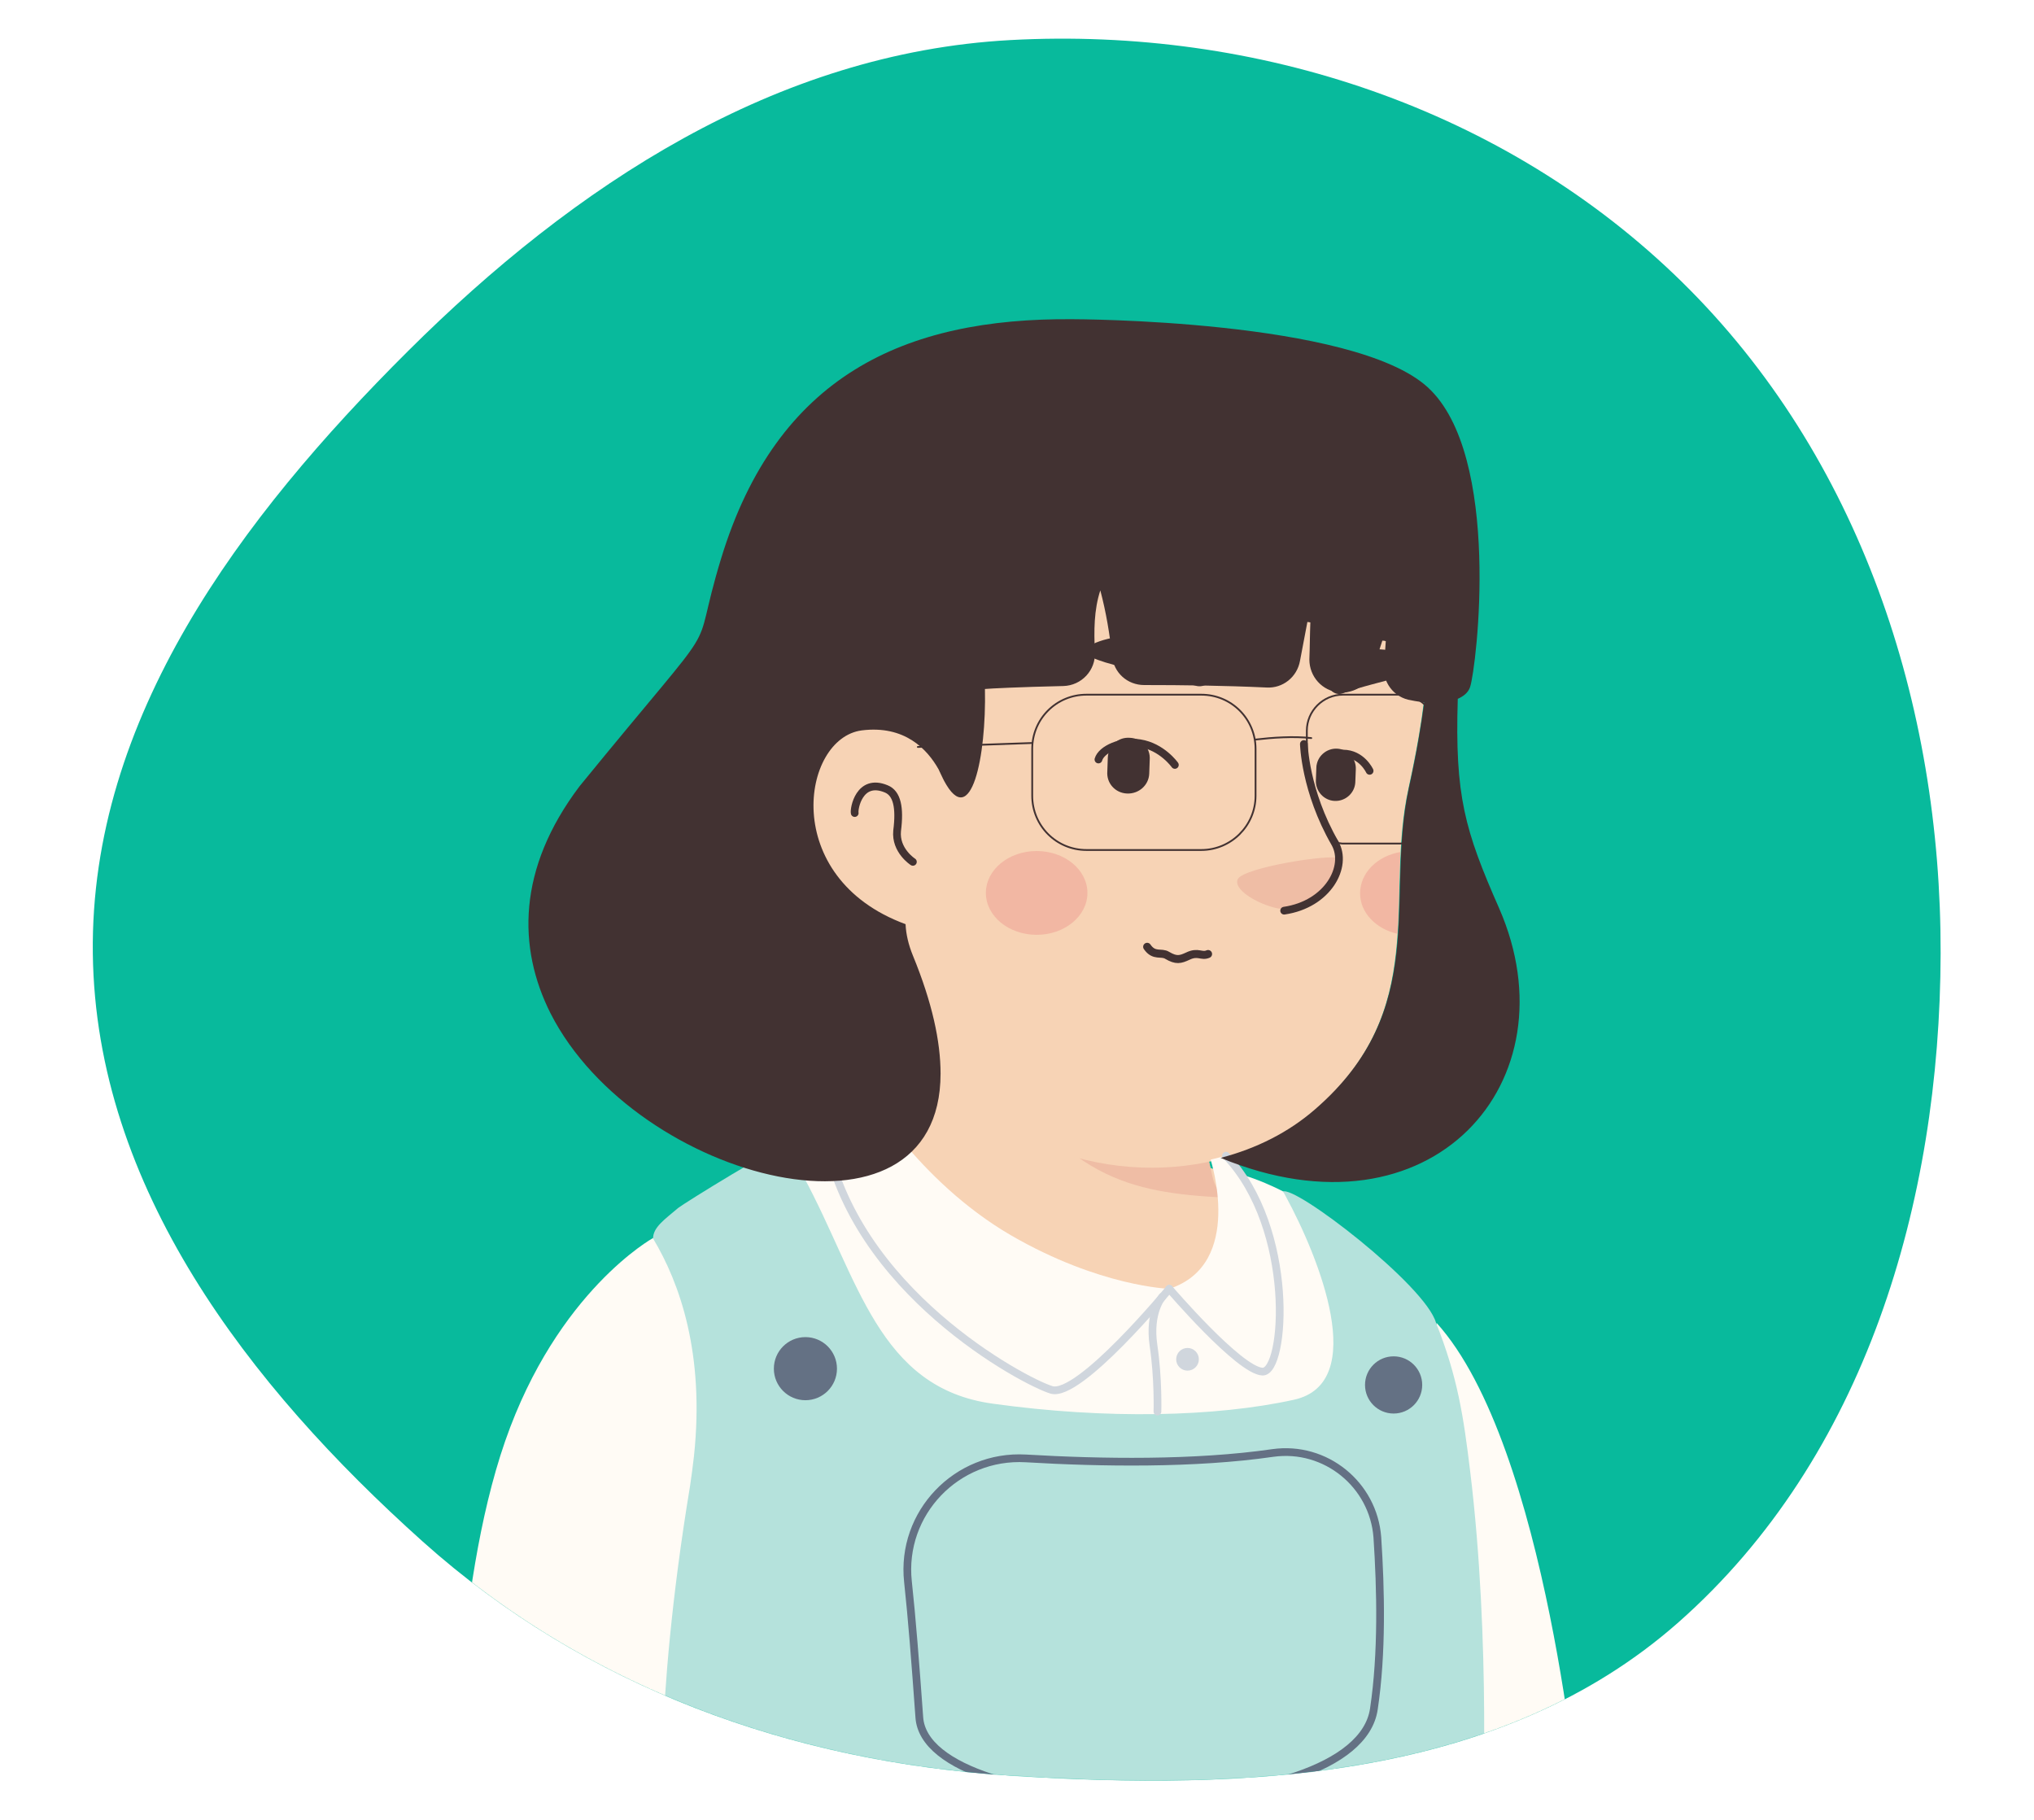 <svg width="3420" height="3060" viewBox="0 0 3420 3060" fill="none" xmlns="http://www.w3.org/2000/svg">
<rect width="3420" height="3060" fill="white"/>
<path fill-rule="evenodd" clip-rule="evenodd" d="M1698.66 67.389C2113.98 44.798 2531.22 182.563 2828.01 473.992C3127.25 767.831 3264.01 1184.05 3262.99 1603.46C3261.98 2021.8 3136.05 2450.52 2822.57 2727.49C2523.1 2992.08 2097.44 3011.23 1698.66 2985.6C1330.8 2961.96 985.022 2837.76 710.468 2591.76C418.024 2329.74 160.903 1996.11 156.069 1603.46C151.193 1207.37 405.153 870.009 685.831 590.518C965.752 311.781 1304.24 88.845 1698.66 67.389Z" fill="#08BA9C"/>
<mask id="mask0_2_879" style="mask-type:alpha" maskUnits="userSpaceOnUse" x="156" y="65" width="3108" height="2929">
<path fill-rule="evenodd" clip-rule="evenodd" d="M1698.72 67.422C2114.02 44.831 2531.25 182.594 2828.02 474.02C3127.26 767.856 3264.01 1184.07 3262.99 1603.48C3261.98 2021.81 3136.06 2450.52 2822.59 2727.49C2523.13 2992.08 2097.48 3011.23 1698.72 2985.6C1330.87 2961.96 985.105 2837.76 710.562 2591.77C418.128 2329.75 161.017 1996.13 156.183 1603.48C151.307 1207.39 405.258 870.033 685.926 590.545C965.836 311.811 1304.31 88.877 1698.72 67.422Z" fill="#08BA9C"/>
</mask>
<g mask="url(#mask0_2_879)">
<path d="M2526.45 2439.83C2520.65 2443.98 2514.02 2448.12 2508.22 2452.27C2501.58 2456.41 2495.78 2460.56 2489.15 2463.88C2483.35 2467.19 2478.37 2470.51 2472.57 2473.82C2471.74 2474.65 2470.91 2474.65 2470.08 2475.48C2451.01 2487.09 2431.12 2497.86 2411.22 2507.81C2405.42 2511.13 2398.79 2514.44 2392.98 2516.93C2392.98 2516.93 2392.15 2517.76 2391.33 2517.76C2384.69 2521.08 2378.06 2524.39 2371.43 2527.71C2358.16 2534.34 2344.07 2540.14 2330.81 2545.95C2324.18 2549.26 2316.71 2551.75 2310.08 2554.24C2303.45 2556.72 2295.99 2560.04 2289.36 2562.53C2282.72 2565.01 2275.26 2568.33 2268.63 2570.82C2268.63 2570.82 2268.63 2570.82 2267.8 2570.82C2261.17 2573.3 2253.71 2575.79 2247.08 2578.28C2232.15 2583.25 2216.4 2588.23 2201.48 2593.2C2196.51 2594.86 2190.7 2596.52 2185.73 2598.18C2169.98 2603.15 2154.23 2607.29 2138.48 2610.61C2132.67 2612.27 2126.87 2613.1 2120.24 2614.76C2105.32 2618.07 2089.56 2621.39 2074.64 2624.7C2071.33 2625.53 2068.84 2625.53 2065.52 2626.36C2060.55 2627.19 2054.75 2628.02 2049.77 2628.85C2042.31 2629.68 2035.68 2631.34 2028.22 2632.16C2024.9 2632.99 2021.59 2632.99 2018.27 2633.82C2014.12 2634.65 2009.15 2635.48 2004.18 2635.48C1990.91 2637.14 1976.82 2638.8 1963.55 2640.45C1959.41 2641.28 1954.44 2641.28 1950.29 2642.11H1949.46C1943.66 2642.94 1937.85 2642.94 1932.05 2643.77C1926.25 2644.6 1920.45 2644.6 1914.64 2644.6C1911.33 2644.6 1907.18 2645.43 1903.87 2645.43C1897.23 2645.43 1891.43 2646.26 1885.63 2646.26C1877.34 2646.26 1869.88 2647.09 1861.59 2647.09C1853.3 2647.09 1845.83 2647.09 1837.54 2647.09C1831.74 2647.09 1825.94 2647.09 1820.14 2647.09C1471.12 2642.11 1156.1 2493.72 932.262 2258.28C932.262 2258.28 932.262 2257.45 931.433 2257.45C957.132 2206.88 1052.47 2115.69 1151.95 2040.25C1277.96 1944.91 1456.2 1886.05 1456.2 1886.05C1456.2 1886.05 1573.09 1866.99 2006.66 1957.35C2337.44 2026.99 2478.37 2309.68 2526.45 2439.83Z" fill="#F7D3B5"/>
<path d="M2098.68 2186.98C2081.27 2272.37 1968.53 2322.94 1778.68 2246.67C1545.73 2152.17 1456.2 1886.05 1456.2 1886.05C1443.76 1695.38 1414.75 1532.06 1414.75 1532.06C1684.18 1508.85 2002.52 1823.88 2002.52 1823.88L2038.99 1979.73C2042.31 1993 2048.94 2004.6 2058.89 2012.89C2076.3 2042.74 2110.29 2132.27 2098.68 2186.98Z" fill="#F7D3B5"/>
<path d="M2058.89 2013.72C1900.55 2005.43 1783.66 1982.22 1658.48 1757.56C1764.59 1851.23 1889.77 1886.88 2021.59 1903.46L2038.99 1979.73C2042.31 1993.82 2048.94 2005.43 2058.89 2013.72Z" fill="#EFBDA5"/>
<path d="M2386.35 1014.76C2401.27 1084.4 2408.73 1140.77 2368.11 1326.47C2327.49 1512.17 2405.42 1697.87 2209.77 1867.81C2077.96 1982.22 1847.49 2003.77 1663.45 1878.59C1601.28 1836.31 1544.07 1777.45 1497.65 1700.35C1461.17 1639.84 1418.89 1582.63 1371.64 1530.41C1306.15 1459.11 1227.39 1315.69 1266.35 1062.01C1329.36 649.165 1738.06 601.912 1979.31 647.507C2220.55 693.103 2345.73 830.719 2386.35 1014.76Z" fill="#F7D3B5"/>
<path d="M1592.99 1338.9C1592.99 1338.9 1567.29 1214.55 1446.25 1229.47C1341.79 1242.74 1305.32 1493.1 1542.42 1562.74" fill="#F7D3B5"/>
<path d="M1534.95 1449.16C1534.95 1449.16 1505.11 1430.1 1508.43 1396.94C1513.4 1357.97 1508.43 1333.93 1490.19 1326.47C1444.59 1307.4 1435.47 1360.46 1437.13 1367.09" stroke="#423232" stroke-width="13" stroke-miterlimit="10" stroke-linecap="round" stroke-linejoin="round"/>
<path d="M2167.49 1529.58C2167.49 1529.58 2198.99 1531.24 2228.84 1495.59C2245.42 1475.69 2259.51 1450.82 2250.39 1443.36C2241.27 1435.07 2091.22 1458.28 2081.27 1478.18C2071.33 1498.07 2129.36 1529.58 2167.49 1529.58Z" fill="#EFBDA5"/>
<path d="M2192.36 1251.03C2192.36 1251.03 2194.02 1329.79 2244.59 1417.66C2266.97 1456.62 2232.98 1520.46 2159.2 1531.24" stroke="#423232" stroke-width="13" stroke-miterlimit="10" stroke-linecap="round" stroke-linejoin="round"/>
<path opacity="0.42" d="M1743.04 1571.86C1790.2 1571.86 1828.43 1540.31 1828.43 1501.39C1828.43 1462.47 1790.2 1430.92 1743.04 1430.92C1695.88 1430.92 1657.65 1462.47 1657.65 1501.39C1657.65 1540.31 1695.88 1571.86 1743.04 1571.86Z" fill="#ED938A"/>
<path opacity="0.42" d="M2354.85 1432.58C2352.36 1479.01 2353.19 1524.6 2349.87 1570.2C2313.4 1561.91 2286.87 1534.55 2286.87 1502.22C2286.87 1467.4 2315.88 1439.21 2354.85 1432.58Z" fill="#ED938A"/>
<path d="M2323.35 2118.94C2323.35 2118.94 2194.85 1998.74 2068.02 1969.72C2068.02 1969.72 2082.94 2183.61 1932.06 2167.86C1688.33 2142.16 1458.69 1883.5 1458.69 1883.5C1458.69 1883.5 1298.69 1928.27 1169.37 2026.92C1169.37 2026.92 1186.78 2281.43 1477.76 2407.44C1768.74 2533.45 2174.13 2471.27 2270.3 2390.03C2366.46 2308.79 2347.39 2145.47 2323.35 2118.94Z" fill="#FFFBF5"/>
<path d="M1098.07 2081.64C1098.07 2081.64 937.242 2170.34 849.367 2423.19C761.491 2676.04 763.978 3052.41 763.978 3052.41H2655.79C2655.79 3052.41 2602.73 2431.48 2415.37 2224.23C2415.37 2224.23 2427.81 2409.93 2060.55 2429C1693.3 2448.06 1251.44 2331.17 1240.66 2263.19C1230.71 2193.56 1098.07 2081.64 1098.07 2081.64Z" fill="#FFFBF5"/>
<path d="M2492.47 3067.34C1971.85 3307.75 1114.65 3090.55 1114.65 3090.55C1114.65 3090.55 1097.24 2879.15 1160.25 2498.63C1162.73 2481.22 1165.22 2463.81 1166.88 2448.06C1185.12 2275.63 1142.84 2157.08 1098.07 2082.47C1098.07 2063.4 1117.97 2050.14 1140.35 2031.07C1149.47 2023.61 1312.78 1922.47 1319.42 1927.44C1331.02 1944.02 1341.8 1960.6 1350.92 1978.01C1443.77 2149.62 1476.1 2333.66 1669.26 2360.19C1859.93 2386.72 2043.97 2382.57 2175.79 2353.56C2302.63 2325.37 2218.07 2114.8 2161.69 2011.17C2159.21 2007.03 2159.21 2005.37 2156.72 2003.71C2175.79 1991.28 2397.13 2161.22 2414.54 2224.23C2451.02 2315.42 2460.97 2383.4 2471.75 2472.1C2507.39 2763.09 2492.47 3067.34 2492.47 3067.34Z" fill="#B5E2DC"/>
<path d="M1354.24 2354.38C1383.54 2354.38 1407.29 2330.63 1407.29 2301.33C1407.29 2272.02 1383.54 2248.27 1354.24 2248.27C1324.93 2248.27 1301.18 2272.02 1301.18 2301.33C1301.18 2330.63 1324.93 2354.38 1354.24 2354.38Z" fill="#647184"/>
<path d="M2343.25 2376.77C2369.8 2376.77 2391.33 2355.24 2391.33 2328.68C2391.33 2302.13 2369.8 2280.6 2343.25 2280.6C2316.69 2280.6 2295.17 2302.13 2295.17 2328.68C2295.17 2355.24 2316.69 2376.77 2343.25 2376.77Z" fill="#647184"/>
<path d="M1724.8 2452.21C1850.81 2459.67 2008.33 2462.16 2140.14 2443.09C2228.84 2430.65 2309.26 2496.15 2315.89 2584.85C2321.69 2672.73 2324.18 2779.67 2310.09 2873.35C2281.07 3075.63 1557.34 3065.68 1545.74 2887.44C1539.11 2795.42 1533.3 2720.81 1526.67 2659.46C1514.24 2544.23 1608.74 2445.58 1724.8 2452.21Z" stroke="#647184" stroke-width="13" stroke-miterlimit="10"/>
<path d="M1966.05 2167.03C1966.05 2167.03 1814.34 2351.07 1767.91 2336.97C1721.49 2322.88 1432.99 2169.51 1387.4 1907.55C1387.4 1907.55 1423.04 1849.52 1454.55 1831.28C1454.55 1831.28 1541.59 1984.64 1699.11 2076.66C1849.16 2163.71 1966.05 2167.03 1966.05 2167.03Z" fill="#FFFBF5"/>
<path d="M1966.05 2167.03C1966.05 2167.03 1814.34 2351.07 1767.91 2336.97C1721.49 2322.88 1432.99 2169.51 1387.4 1907.55" stroke="#D0D6DD" stroke-width="13" stroke-miterlimit="10" stroke-linecap="round" stroke-linejoin="round"/>
<path d="M1966.05 2167.03C1966.05 2167.03 2083.77 2304.64 2122.73 2306.3C2161.69 2307.96 2178.27 2065.89 2061.38 1943.19C2061.38 1943.19 2043.15 1948.17 2035.68 1949.83C2034.86 1949 2093.72 2125.58 1966.05 2167.03Z" fill="#FFFBF5"/>
<path d="M1966.05 2167.03C1966.05 2167.03 2083.77 2304.64 2122.73 2306.3C2161.69 2307.96 2178.27 2065.89 2061.38 1943.19" stroke="#D0D6DD" stroke-width="13" stroke-miterlimit="10" stroke-linecap="round" stroke-linejoin="round"/>
<path d="M1954.44 2180.29C1954.44 2180.29 1931.23 2205.99 1939.52 2262.36C1947.81 2317.91 1946.15 2373.45 1946.15 2373.45" stroke="#D0D6DD" stroke-width="13" stroke-miterlimit="10" stroke-linecap="round" stroke-linejoin="round"/>
<path d="M1996.72 2304.64C2007.25 2304.64 2015.79 2296.11 2015.79 2285.58C2015.79 2275.05 2007.25 2266.51 1996.72 2266.51C1986.19 2266.51 1977.65 2275.05 1977.65 2285.58C1977.65 2296.11 1986.19 2304.64 1996.72 2304.64Z" fill="#D0D6DD"/>
<path d="M1895.02 1334.26C1875.12 1333.43 1860.2 1316.85 1861.86 1296.96L1862.69 1273.75C1863.52 1253.85 1880.1 1238.93 1899.99 1240.58C1919.89 1241.41 1934.81 1257.99 1933.15 1277.89L1932.32 1301.1C1931.5 1320.17 1914.92 1335.09 1895.02 1334.26Z" fill="#423232"/>
<path d="M2244.03 1346.7C2225.79 1345.87 2211.7 1330.12 2212.53 1311.88L2213.36 1290.33C2214.19 1272.09 2229.94 1257.99 2248.18 1258.82C2266.42 1259.65 2280.51 1275.4 2279.68 1293.64L2278.85 1315.2C2278.02 1333.43 2262.27 1347.53 2244.03 1346.7Z" fill="#423232"/>
<path d="M1975.43 1286.18C1975.43 1286.18 1953.88 1255.51 1916.57 1249.7C1885.9 1244.73 1851.91 1259.65 1846.94 1277.06" stroke="#423232" stroke-width="13" stroke-miterlimit="10" stroke-linecap="round" stroke-linejoin="round"/>
<path d="M2219.99 1293.64C2219.99 1293.64 2219.99 1267.11 2258.13 1267.11C2289.63 1267.11 2302.89 1296.13 2302.89 1296.13" stroke="#423232" stroke-width="13" stroke-miterlimit="10" stroke-linecap="round" stroke-linejoin="round"/>
<path d="M2009.42 1152.71C2026.83 1158.51 2044.24 1142.76 2040.92 1123.69C2039.27 1113.75 2035.12 1103.8 2026.83 1096.34C2001.96 1073.95 1899.16 1054.06 1836.99 1083.07C1782.27 1109.6 1929.84 1126.18 2009.42 1152.71Z" fill="#423232"/>
<path d="M2257.29 1165.97C2243.2 1170.95 2228.28 1156.02 2230.77 1138.62C2231.6 1129.5 2234.91 1120.38 2241.54 1113.75C2261.44 1093.85 2329.42 1078.1 2372.53 1108.77C2409.83 1134.47 2321.96 1141.93 2257.29 1165.97Z" fill="#423232"/>
<path d="M2052.36 1946.89C2112.88 1931.13 2166.76 1903.78 2210.7 1865.64C2406.35 1696.52 2328.42 1510 2369.04 1324.3C2382.31 1264.61 2389.77 1218.18 2394.74 1180.88C2388.11 1180.05 2380.65 1179.22 2373.19 1177.56C2343.34 1173.42 2323.45 1146.06 2326.76 1116.21C2328.42 1103.78 2329.25 1091.34 2330.08 1078.08C2326.76 1077.25 2327.59 1077.25 2324.28 1077.25C2319.3 1093 2313.5 1109.58 2309.36 1125.33C2301.89 1150.2 2277.85 1165.96 2252.98 1164.3H2252.15C2223.14 1161.81 2201.58 1137.77 2201.58 1108.75C2202.41 1088.03 2202.41 1067.3 2203.24 1046.58C2199.93 1045.75 2201.58 1046.58 2198.27 1045.75C2194.12 1067.3 2189.98 1088.86 2185.83 1111.24C2180.86 1138.6 2156.82 1157.67 2129.46 1156.01C2058.16 1152.69 1987.7 1151.86 1923.86 1151.86C1895.68 1151.86 1872.47 1131.14 1869.98 1102.95C1865.83 1066.47 1860.03 1030 1850.08 992.692C1839.3 1025.85 1839.3 1060.67 1840.96 1096.32C1842.62 1126.99 1818.58 1152.69 1787.91 1153.52C1714.12 1155.18 1664.38 1157.67 1656.09 1158.49C1658.58 1272.07 1632.88 1398.08 1587.28 1312.69C1583.97 1306.89 1581.48 1301.08 1578.17 1293.62C1559.1 1259.63 1520.96 1219.01 1448.84 1228.13C1347.7 1241.4 1310.39 1476.01 1522.62 1553.93C1523.45 1571.34 1527.6 1588.75 1535.06 1606.99C1567.39 1685.75 1581.48 1751.24 1581.48 1805.12C1581.48 2117.66 1069.98 1987.51 925.732 1703.98C870.189 1593.73 869.359 1461.08 974.644 1321.81C1232.47 1005.96 1155.37 1126.16 1212.57 938.806C1306.25 632.071 1520.13 534.247 1803.66 536.734C1803.66 536.734 2275.37 536.734 2400.55 651.138C2525.73 765.542 2482.62 1122.85 2471.84 1155.18C2468.53 1165.13 2460.24 1170.93 2451.12 1175.07C2446.14 1338.39 2462.72 1395.59 2520.75 1527.4C2647.59 1817.56 2408.01 2093.62 2052.36 1946.89Z" fill="#423232"/>
<path d="M1587.28 1313.52C1583.97 1307.72 1581.48 1301.91 1578.17 1294.45C1581.48 1301.08 1584.8 1307.72 1587.28 1313.52Z" fill="#FEE4BF"/>
<path d="M2019.93 1429.21H1826.77C1776.2 1429.21 1735.58 1388.58 1735.58 1338.01V1259.26C1735.58 1208.69 1776.2 1168.07 1826.77 1168.07H2019.93C2070.5 1168.07 2111.12 1208.69 2111.12 1259.26V1338.01C2111.12 1388.58 2069.67 1429.21 2019.93 1429.21Z" stroke="#423232" stroke-width="3" stroke-miterlimit="10" stroke-linecap="round" stroke-linejoin="round"/>
<path d="M2353.19 1168.07H2257.86C2224.7 1168.07 2197.34 1195.42 2197.34 1228.58V1300.71C2208.95 1342.16 2225.53 1381.95 2250.4 1417.6C2252.88 1417.6 2255.37 1418.43 2257.86 1418.43H2353.19C2386.36 1418.43 2413.71 1391.07 2413.71 1357.91V1228.58C2414.54 1194.59 2387.18 1168.07 2353.19 1168.07Z" stroke="#423232" stroke-width="3" stroke-miterlimit="10" stroke-linecap="round" stroke-linejoin="round"/>
<path d="M2111.12 1243.51C2139.31 1240.19 2174.96 1237.7 2204.8 1241.02" stroke="#423232" stroke-width="3" stroke-miterlimit="10" stroke-linecap="round" stroke-linejoin="round"/>
<path d="M1735.58 1249.31L1543.25 1255.94" stroke="#423232" stroke-width="3" stroke-miterlimit="10" stroke-linecap="round" stroke-linejoin="round"/>
<path d="M2031.28 1604.12C2020.05 1609.07 2014.65 1599.18 1997.13 1607.72C1984.55 1613.56 1977.81 1615.36 1962.54 1606.37C1952.65 1600.08 1940.52 1609.07 1928.84 1591.99" stroke="#423232" stroke-width="13.479" stroke-miterlimit="10" stroke-linecap="round" stroke-linejoin="round"/>
</g>
</svg>
